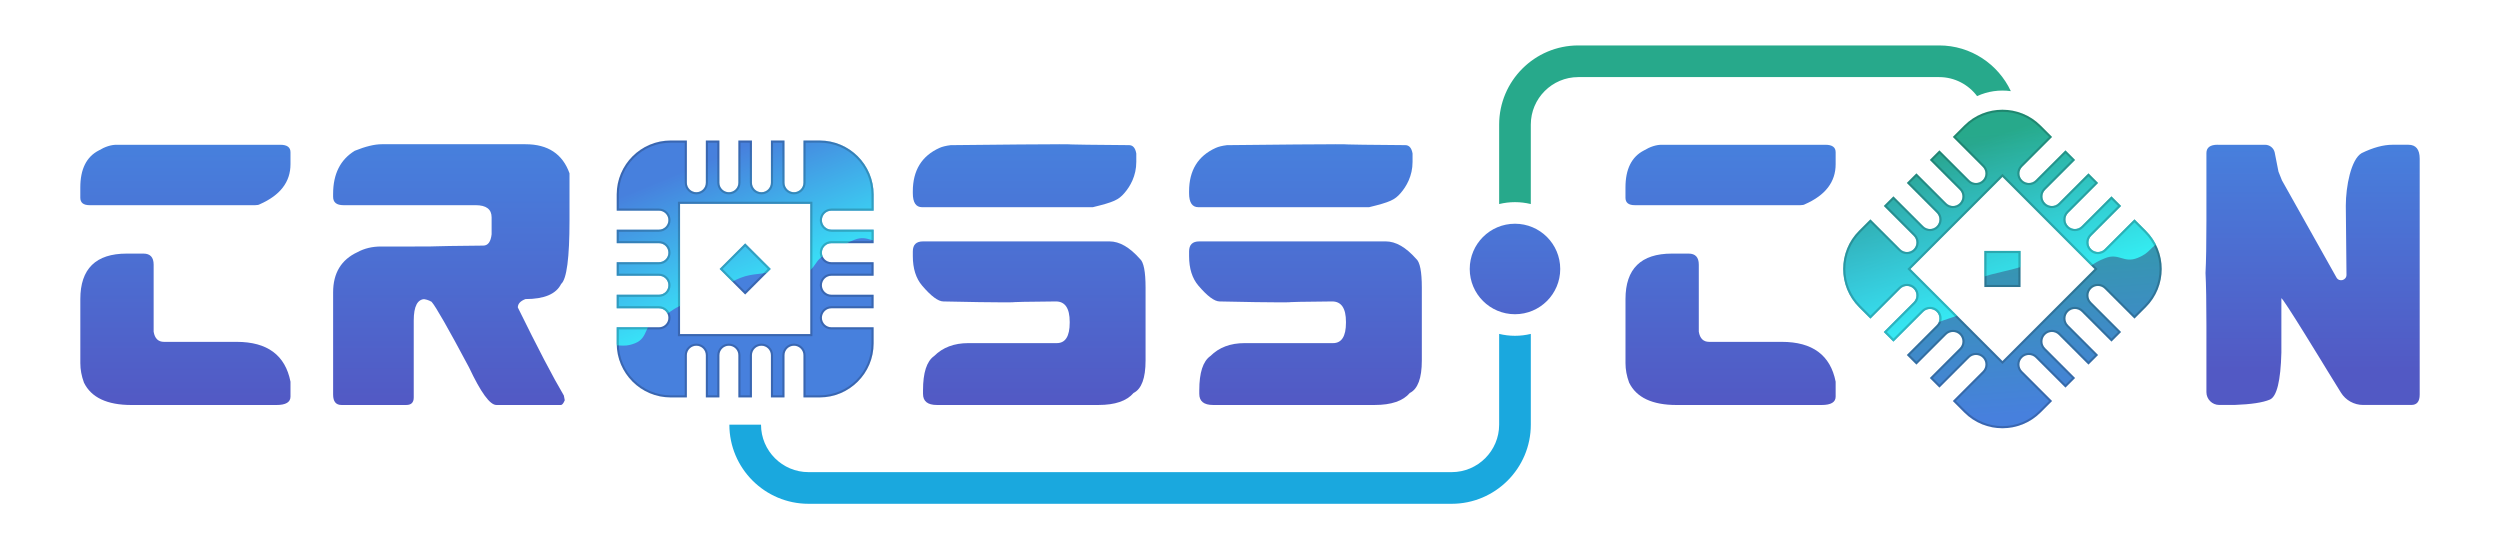 <?xml version="1.0" encoding="UTF-8"?>
<svg id="Layer_8" data-name="Layer 8" xmlns="http://www.w3.org/2000/svg" width="1184.57" height="260.24" xmlns:xlink="http://www.w3.org/1999/xlink" viewBox="0 0 1184.57 260.24"><link xmlns="" type="text/css" rel="stylesheet" id="dark-mode-custom-link"/><link xmlns="" type="text/css" rel="stylesheet" id="dark-mode-general-link"/><style xmlns="" lang="en" type="text/css" id="dark-mode-custom-style"/><style xmlns="" lang="en" type="text/css" id="dark-mode-native-style"/><style xmlns="" lang="en" type="text/css" id="dark-mode-native-sheet"/>
  <defs>
    <linearGradient id="linear-gradient" x1="87.84" y1="68.6" x2="87.84" y2="191.9" gradientUnits="userSpaceOnUse">
      <stop offset="0" stop-color="#4780dd"/>
      <stop offset="1" stop-color="#5259c4"/>
    </linearGradient>
    <linearGradient id="linear-gradient-2" x1="213.85" y1="68.34" x2="213.85" xlink:href="#linear-gradient"/>
    <linearGradient id="linear-gradient-3" x1="487.66" y1="68.34" x2="487.66" xlink:href="#linear-gradient"/>
    <linearGradient id="linear-gradient-4" x1="618.57" y1="68.34" x2="618.57" xlink:href="#linear-gradient"/>
    <linearGradient id="linear-gradient-5" x1="819.99" x2="819.99" xlink:href="#linear-gradient"/>
    <linearGradient id="linear-gradient-6" x1="1095.77" y1="67.23" x2="1095.77" y2="175.4" xlink:href="#linear-gradient"/>
    <linearGradient id="linear-gradient-7" x1="954.13" y1="196.71" x2="943.84" y2="62.45" gradientUnits="userSpaceOnUse">
      <stop offset="0" stop-color="#4780dd"/>
      <stop offset="1" stop-color="#27a98b"/>
    </linearGradient>
    <linearGradient id="linear-gradient-8" x1="717.84" y1="79.95" x2="717.84" y2="184.87" xlink:href="#linear-gradient"/>
    <clipPath id="clippath">
      <path d="m353.09,139.54l-12.1-12.1,12.1-12.1,12.1,12.1-12.1,12.1Zm60.85,15.53v7.66c0,14.1-11.47,25.57-25.57,25.57h-7.66v-20c0-2.49-2.01-4.5-4.5-4.5s-4.5,2.01-4.5,4.5v20h-6.42v-20c0-2.49-2.01-4.5-4.5-4.5s-4.5,2.01-4.5,4.5v20h-6.42v-20c0-2.49-2.01-4.5-4.5-4.5s-4.5,2.01-4.5,4.5v20h-6.42v-20c0-2.49-2.01-4.5-4.5-4.5s-4.5,2.01-4.5,4.5v20h-7.66c-14.1,0-25.57-11.47-25.57-25.57v-7.66h20c2.49,0,4.5-2.01,4.5-4.5s-2.01-4.5-4.5-4.5h-20v-6.42h20c2.49,0,4.5-2.01,4.5-4.5s-2.01-4.5-4.5-4.5h-20v-6.42h20c2.49,0,4.5-2.01,4.5-4.5s-2.01-4.5-4.5-4.5h-20v-6.42h20c2.49,0,4.5-2.01,4.5-4.5s-2.01-4.5-4.5-4.5h-20v-7.66c0-14.1,11.47-25.57,25.57-25.57h7.66v20c0,2.49,2.01,4.5,4.5,4.5s4.5-2.01,4.5-4.5v-20h6.42v20c0,2.49,2.01,4.5,4.5,4.5s4.5-2.01,4.5-4.5v-20h6.42v20c0,2.49,2.01,4.5,4.5,4.5s4.5-2.01,4.5-4.5v-20h6.42v20c0,2.49,2.01,4.5,4.5,4.5s4.5-2.01,4.5-4.5v-20h7.66c14.1,0,25.57,11.47,25.57,25.57v7.66h-20c-2.49,0-4.5,2.01-4.5,4.5s2.01,4.5,4.5,4.5h20v6.42h-20c-2.49,0-4.5,2.01-4.5,4.5s2.01,4.5,4.5,4.5h20v6.42h-20c-2.49,0-4.5,2.01-4.5,4.5s2.01,4.5,4.5,4.5h20v6.42h-20c-2.49,0-4.5,2.01-4.5,4.5s2.01,4.5,4.5,4.5h20Zm-30-58.48h-61.71v61.71h61.71v-61.71Z" style="fill: none;"/>
    </clipPath>
    <linearGradient id="linear-gradient-9" x1="336.96" y1="75.26" x2="370.18" y2="155.98" gradientUnits="userSpaceOnUse">
      <stop offset="0" stop-color="#34ffff" stop-opacity="0"/>
      <stop offset="1" stop-color="#34ffff"/>
    </linearGradient>
    <clipPath id="clippath-1">
      <path d="m957.37,136h-17.11v-17.11h17.11s0,17.11,0,17.11Zm54.01-32.05l5.42,5.42c9.97,9.97,9.97,26.19,0,36.16l-5.42,5.42-14.14-14.14c-1.76-1.76-4.61-1.76-6.36,0-1.76,1.76-1.76,4.61,0,6.36l14.14,14.14-4.54,4.54-14.14-14.14c-1.76-1.76-4.61-1.76-6.36,0-1.76,1.76-1.76,4.61,0,6.36l14.14,14.14-4.54,4.54-14.14-14.14c-1.76-1.76-4.61-1.76-6.36,0-1.76,1.76-1.76,4.61,0,6.36l14.14,14.14-4.54,4.54-14.14-14.14c-1.76-1.76-4.61-1.76-6.36,0s-1.76,4.61,0,6.36l14.14,14.14-5.42,5.42c-9.97,9.97-26.19,9.97-36.16,0l-5.42-5.42,14.14-14.14c1.76-1.76,1.76-4.61,0-6.36-1.76-1.76-4.61-1.76-6.36,0l-14.14,14.14-4.54-4.54,14.14-14.14c1.76-1.76,1.76-4.61,0-6.36s-4.61-1.76-6.36,0l-14.14,14.14-4.54-4.54,14.14-14.14c1.76-1.76,1.76-4.61,0-6.36-1.76-1.76-4.61-1.76-6.36,0l-14.14,14.14-4.54-4.54,14.14-14.14c1.76-1.76,1.76-4.61,0-6.36-1.76-1.76-4.61-1.76-6.36,0l-14.14,14.14-5.42-5.42c-9.97-9.97-9.97-26.19,0-36.16l5.42-5.42,14.14,14.14c1.76,1.76,4.61,1.76,6.36,0,1.76-1.76,1.76-4.61,0-6.36l-14.14-14.14,4.54-4.54,14.14,14.14c1.76,1.76,4.61,1.76,6.36,0,1.76-1.76,1.76-4.61,0-6.36l-14.14-14.14,4.54-4.54,14.14,14.14c1.76,1.76,4.61,1.76,6.36,0,1.76-1.76,1.76-4.61,0-6.36l-14.14-14.14,4.54-4.54,14.14,14.14c1.76,1.76,4.61,1.76,6.36,0,1.76-1.76,1.76-4.61,0-6.36l-14.14-14.14,5.42-5.42c9.97-9.97,26.19-9.97,36.16,0l5.42,5.42-14.14,14.14c-1.76,1.76-1.76,4.61,0,6.36,1.76,1.76,4.61,1.76,6.36,0l14.14-14.14,4.54,4.54-14.14,14.14c-1.76,1.76-1.76,4.61,0,6.36,1.76,1.76,4.61,1.76,6.36,0l14.14-14.14,4.54,4.54-14.14,14.14c-1.76,1.76-1.76,4.61,0,6.36,1.76,1.76,4.61,1.76,6.36,0l14.14-14.14,4.54,4.54-14.14,14.14c-1.76,1.76-1.76,4.61,0,6.36s4.61,1.76,6.36,0l14.14-14.14Zm-62.56-20.14l-43.63,43.63,43.63,43.63,43.63-43.63-43.63-43.63Z" style="fill: none;"/>
    </clipPath>
    <linearGradient id="linear-gradient-10" x1="926.13" y1="70.99" x2="956.48" y2="158.63" gradientUnits="userSpaceOnUse">
      <stop offset="0" stop-color="#34ffff" stop-opacity="0"/>
      <stop offset="1" stop-color="#34ffff"/>
    </linearGradient>
  </defs>
  <path d="m55.21,68.6h77.6c3.22,0,4.83,1.18,4.83,3.53v5.69c0,8.39-4.86,14.71-14.57,18.97-.46.29-1.18.43-2.16.43H42.45c-2.93,0-4.4-1.18-4.4-3.53v-4.83c0-8.74,2.93-14.6,8.79-17.59,2.99-1.78,5.78-2.67,8.36-2.67Zm4.83,51.56h7.93c3.22,0,4.83,1.75,4.83,5.26v31.73c.52,3.22,2.16,4.83,4.91,4.83h34.41c14.54,0,23.05,6.29,25.52,18.88v7.07c0,2.64-2.21,3.97-6.64,3.97H62.28c-11.55,0-19.05-3.54-22.5-10.6-1.15-3.1-1.72-6.18-1.72-9.23v-30.35c0-14.37,7.33-21.56,21.99-21.56Z" style="fill: url(#linear-gradient);"/>
  <path d="m180.95,68.34h68.03c10.63,0,17.59,4.6,20.87,13.79v22.24c0,17.82-1.32,27.88-3.97,30.18-2.36,4.77-7.99,7.16-16.9,7.16-2.41.92-3.62,2.24-3.62,3.97,9.43,19.2,16.7,33.11,21.81,41.73l.43,2.24c-.58,1.38-1.15,2.13-1.72,2.24h-30.69c-3.05,0-7.36-5.92-12.93-17.76-9.89-18.57-15.81-28.94-17.76-31.13-1.5-.86-2.96-1.29-4.4-1.29h1.29c-3.56,0-5.35,3.39-5.35,10.17v36.47c0,2.36-1.18,3.54-3.54,3.54h-30.69c-2.64,0-3.97-1.64-3.97-4.91v-48.46c0-9.14,3.85-15.49,11.55-19.05,3.28-1.78,6.98-2.67,11.12-2.67h15.52c17.07,0,1.38-.14,32.94-.43,2.24,0,3.56-1.78,3.97-5.35v-8.02c0-3.85-2.53-5.78-7.59-5.78h-62.6c-3.28,0-4.91-1.32-4.91-3.97v-1.38c0-9.43,3.42-16.24,10.26-20.43,5.12-2.07,9.4-3.1,12.85-3.1Z" style="fill: url(#linear-gradient-2);"/>
  <path d="m501.76,68.34c10.58,0-5.02.14,33.2.43,1.84,0,2.99,1.32,3.45,3.97v3.97c0,6.67-2.93,11.66-5.69,14.83s-4.97,4.22-14.92,6.64h-80.88c-2.93,0-4.4-2.21-4.4-6.64v-.86c0-9.94,4.22-16.81,12.67-20.61,1.26-.57,3.02-1.01,5.26-1.29,26.44-.29,43.54-.43,51.3-.43Zm-64.41,46.04h88.38c4.71,0,9.51,2.76,14.4,8.28,1.78,1.5,2.67,6.04,2.67,13.62v34.57c0,8.33-1.9,13.45-5.69,15.35-3.22,3.79-8.77,5.69-16.64,5.69h-76.57c-4.37,0-6.55-1.75-6.55-5.26v-1.72c0-8.33,1.75-13.74,5.26-16.21,4.08-4.08,9.48-6.12,16.21-6.12h41.91c4.08,0,6.12-3.22,6.12-9.66v-.43c0-6.44-2.19-9.66-6.55-9.66-31.21.29-12.97.43-25.27.43-5.4,0-14.74-.14-28.02-.43-2.47,0-5.83-2.5-10.09-7.5-2.93-3.45-4.4-8.1-4.4-13.97v-2.24c0-3.16,1.61-4.74,4.83-4.74Z" style="fill: url(#linear-gradient-3);"/>
  <path d="m632.66,68.34c10.58,0-5.02.14,33.2.43,1.84,0,2.99,1.32,3.45,3.97v3.97c0,6.67-2.93,11.66-5.69,14.83s-4.97,4.22-14.92,6.64h-80.88c-2.93,0-4.4-2.21-4.4-6.64v-.86c0-9.94,4.22-16.81,12.67-20.61,1.26-.57,3.02-1.01,5.26-1.29,26.44-.29,43.54-.43,51.3-.43Zm-64.41,46.04h88.38c4.71,0,9.51,2.76,14.4,8.28,1.78,1.5,2.67,6.04,2.67,13.62v34.57c0,8.33-1.9,13.45-5.69,15.35-3.22,3.79-8.77,5.69-16.64,5.69h-76.57c-4.37,0-6.55-1.75-6.55-5.26v-1.72c0-8.33,1.75-13.74,5.26-16.21,4.08-4.08,9.48-6.12,16.21-6.12h41.91c4.08,0,6.12-3.22,6.12-9.66v-.43c0-6.44-2.19-9.66-6.55-9.66-31.21.29-12.97.43-25.27.43-5.4,0-14.74-.14-28.02-.43-2.47,0-5.83-2.5-10.09-7.5-2.93-3.45-4.4-8.1-4.4-13.97v-2.24c0-3.16,1.61-4.74,4.83-4.74Z" style="fill: url(#linear-gradient-4);"/>
  <path d="m787.35,68.6h77.6c3.22,0,4.83,1.18,4.83,3.53v5.69c0,8.39-4.86,14.71-14.57,18.97-.46.29-1.18.43-2.16.43h-78.46c-2.93,0-4.4-1.18-4.4-3.53v-4.83c0-8.74,2.93-14.6,8.79-17.59,2.99-1.78,5.78-2.67,8.36-2.67Zm4.83,51.56h7.93c3.22,0,4.83,1.75,4.83,5.26v31.73c.52,3.22,2.16,4.83,4.91,4.83h34.41c14.54,0,23.05,6.29,25.52,18.88v7.07c0,2.64-2.21,3.97-6.64,3.97h-68.72c-11.55,0-19.05-3.54-22.5-10.6-1.15-3.1-1.72-6.18-1.72-9.23v-30.35c0-14.37,7.33-21.56,21.99-21.56Z" style="fill: url(#linear-gradient-5);"/>
  <path d="m1050.81,68.6h22.45c2.15,0,4.03,1.47,4.54,3.56l1.8,9.16c.05.22,1.55,3.97,1.66,4.16l25.82,46.01c1.28,2.29,4.77,1.36,4.75-1.27l-.32-32.72c0-9.25,2.5-22.06,7.5-24.94,5.4-2.64,10.29-3.97,14.66-3.97h7.5c3.56,0,5.35,2.21,5.35,6.64v111.74c0,3.28-1.32,4.91-3.97,4.91h-22.84c-4.29,0-8.28-2.23-10.53-5.88l-6.58-10.66s-21.62-35.56-21.62-33.95v25.66c-.34,13.45-2.17,20.88-5.47,22.29-3.31,1.41-8.9,2.26-16.77,2.54h-7.21c-3.35,0-6.07-2.72-6.07-6.07v-31.61c0-10.98-.14-19.25-.43-24.83.29-5.63.43-13.91.43-24.83v-31.99c0-2.64,1.78-3.97,5.35-3.97Z" style="fill: url(#linear-gradient-6);"/>
  <path d="m353.09,139.54l-12.1-12.1,12.1-12.1,12.1,12.1-12.1,12.1Zm60.85,15.53v7.66c0,14.1-11.47,25.57-25.57,25.57h-7.66v-20c0-2.49-2.01-4.5-4.5-4.5s-4.5,2.01-4.5,4.5v20h-6.42v-20c0-2.49-2.01-4.5-4.5-4.5s-4.5,2.01-4.5,4.5v20h-6.42v-20c0-2.49-2.01-4.5-4.5-4.5s-4.5,2.01-4.5,4.5v20h-6.42v-20c0-2.49-2.01-4.5-4.5-4.5s-4.5,2.01-4.5,4.5v20h-7.66c-14.1,0-25.57-11.47-25.57-25.57v-7.66h20c2.49,0,4.5-2.01,4.5-4.5s-2.01-4.5-4.5-4.5h-20v-6.42h20c2.49,0,4.5-2.01,4.5-4.5s-2.01-4.5-4.5-4.5h-20v-6.42h20c2.49,0,4.5-2.01,4.5-4.5s-2.01-4.5-4.5-4.5h-20v-6.42h20c2.49,0,4.5-2.01,4.5-4.5s-2.01-4.5-4.5-4.5h-20v-7.66c0-14.1,11.47-25.57,25.57-25.57h7.66v20c0,2.49,2.01,4.5,4.5,4.5s4.5-2.01,4.5-4.5v-20h6.42v20c0,2.49,2.01,4.5,4.5,4.5s4.5-2.01,4.5-4.5v-20h6.42v20c0,2.49,2.01,4.5,4.5,4.5s4.5-2.01,4.5-4.5v-20h6.42v20c0,2.49,2.01,4.5,4.5,4.5s4.5-2.01,4.5-4.5v-20h7.66c14.1,0,25.57,11.47,25.57,25.57v7.66h-20c-2.49,0-4.5,2.01-4.5,4.5s2.01,4.5,4.5,4.5h20v6.42h-20c-2.49,0-4.5,2.01-4.5,4.5s2.01,4.5,4.5,4.5h20v6.42h-20c-2.49,0-4.5,2.01-4.5,4.5s2.01,4.5,4.5,4.5h20v6.42h-20c-2.49,0-4.5,2.01-4.5,4.5s2.01,4.5,4.5,4.5h20Zm-30-58.48h-61.71v61.71h61.71v-61.71Z" style="fill: #4780dd;"/>
  <path d="m940.26,136v-17.11s17.11,0,17.11,0v17.11s-17.11,0-17.11,0Zm32.05,54.01l-5.42,5.42c-9.97,9.97-26.19,9.97-36.16,0l-5.42-5.42,14.14-14.14c1.76-1.76,1.76-4.61,0-6.36-1.76-1.76-4.61-1.76-6.36,0l-14.14,14.14-4.54-4.54,14.14-14.14c1.76-1.76,1.76-4.61,0-6.36-1.76-1.76-4.61-1.76-6.36,0l-14.14,14.14-4.54-4.54,14.14-14.14c1.76-1.76,1.76-4.61,0-6.36-1.76-1.76-4.61-1.76-6.36,0l-14.14,14.14-4.54-4.54,14.14-14.14c1.76-1.76,1.76-4.61,0-6.36-1.76-1.76-4.61-1.76-6.36,0l-14.14,14.14-5.42-5.42c-9.97-9.97-9.97-26.19,0-36.16l5.42-5.42,14.14,14.14c1.76,1.76,4.61,1.76,6.36,0,1.76-1.76,1.76-4.61,0-6.36l-14.14-14.14,4.54-4.54,14.14,14.14c1.76,1.76,4.61,1.76,6.36,0s1.76-4.61,0-6.36l-14.14-14.14,4.54-4.54,14.14,14.14c1.76,1.76,4.61,1.76,6.36,0s1.76-4.61,0-6.36l-14.14-14.14,4.54-4.54,14.14,14.14c1.76,1.76,4.61,1.76,6.36,0,1.76-1.76,1.76-4.61,0-6.36l-14.14-14.14,5.42-5.42c9.97-9.97,26.19-9.97,36.16,0l5.42,5.42-14.14,14.14c-1.76,1.76-1.76,4.61,0,6.36s4.61,1.76,6.36,0l14.14-14.14,4.54,4.54-14.14,14.14c-1.76,1.76-1.76,4.61,0,6.36,1.76,1.76,4.61,1.76,6.36,0l14.14-14.14,4.54,4.54-14.14,14.14c-1.76,1.76-1.76,4.61,0,6.36,1.76,1.76,4.61,1.76,6.36,0l14.14-14.14,4.54,4.54-14.14,14.14c-1.76,1.76-1.76,4.61,0,6.36s4.61,1.76,6.36,0l14.14-14.14,5.42,5.42c9.97,9.97,9.97,26.19,0,36.16l-5.42,5.42-14.14-14.14c-1.76-1.76-4.61-1.76-6.36,0s-1.76,4.61,0,6.36l14.14,14.14-4.54,4.54-14.14-14.14c-1.76-1.76-4.61-1.76-6.36,0s-1.76,4.61,0,6.36l14.14,14.14-4.54,4.54-14.14-14.14c-1.76-1.76-4.61-1.76-6.36,0-1.76,1.76-1.76,4.61,0,6.36l14.14,14.14-4.54,4.54-14.14-14.14c-1.76-1.76-4.61-1.76-6.36,0s-1.76,4.61,0,6.36l14.14,14.14Zm20.14-62.56l-43.63-43.63-43.63,43.63,43.63,43.63,43.63-43.63Z" style="fill: url(#linear-gradient-7);"/>
  <circle cx="717.84" cy="127.45" r="21.44" style="fill: url(#linear-gradient-8);"/>
  <path d="m717.84,159.11c-2.59,0-5.09-.32-7.5-.9v43c0,12.41-10.09,22.5-22.5,22.5h-304.75c-12.41,0-22.5-10.09-22.5-22.5h-15c0,20.68,16.82,37.5,37.5,37.5h304.75c20.68,0,37.5-16.82,37.5-37.5v-43c-2.41.58-4.91.9-7.5.9Z" style="fill: #1aa8de;"/>
  <path d="m936.8,45.54c5.03-2.32,10.6-3.1,15.99-2.35-5.98-12.78-18.95-21.66-33.97-21.66h-170.98c-20.68,0-37.5,16.82-37.5,37.5v37.65c2.41-.58,4.92-.9,7.5-.9s5.09.32,7.5.9v-37.65c0-12.41,10.09-22.5,22.5-22.5h170.98c7.35,0,13.88,3.55,17.98,9.01Z" style="fill: #27a98b;"/>
  <g style="clip-path: url(#clippath);">
    <path d="m441.39,97.79c-3.08,6.48-2.16,5.15-8.84,7.75s-5.58,5.43-12.26,8.04-8.71-2.59-15.39.02-6.11,4.07-12.79,6.68c-6.68,2.61-4.91,7.13-11.59,9.74-6.68,2.61-5.79-4.74-12.47-2.14s-10.62,1.2-17.3,3.81-6.15,4.91-12.83,7.52-6.84,2.19-13.52,4.79-6.08,4.16-12.76,6.77-4.08,9.27-10.76,11.88c-6.69,2.61-7.9-.52-14.59,2.09s-6.43,2.58-13.09-.1c-6.26-2.52.9-5.09-1.55-11.38-2.45-6.29-9.17-3.66-11.62-9.95s-1-6.85-3.46-13.14c-2.45-6.29-2.65-6.21-5.11-12.5-2.45-6.29-3.83-5.75-6.28-12.04s1.22-7.72-1.24-14.01-8.15-5.46-5.26-11.56c3.08-6.48,4.86-5.15,11.54-7.76s8,.78,14.68-1.82,7.56-.35,14.24-2.95,3.89-9.77,10.57-12.37c6.68-2.61,9.24,3.96,15.92,1.35s5.31-6.12,11.99-8.72,7.62-.21,14.3-2.81,3.76-10.1,10.44-12.7,7.15-1.41,13.83-4.01,7.69-.01,14.38-2.62,9.2,3.86,15.88,1.26c6.69-2.61,3.33-11.2,10.02-13.81s8.8-5.29,15.45-2.61c6.26,2.52,3.86,6.87,6.31,13.16s-.5,7.44,1.95,13.72-2.24,8.12.22,14.4,12.88,2.22,15.34,8.51-.52,7.45,1.93,13.74,4.67,4.99,7.66,11.05c2.44,4.96-1.03,6.65-3.93,12.75Z" style="fill: url(#linear-gradient-9);"/>
  </g>
  <g style="clip-path: url(#clippath-1);">
    <path d="m1033.82,106.3c-3.04,6.49-2.13,5.16-8.79,7.81-6.66,2.65-5.54,5.47-12.21,8.11-6.66,2.65-8.72-2.54-15.39.11-6.67,2.65-6.08,4.11-12.75,6.76-6.66,2.65-2.32-5.79-8.99-3.15-6.66,2.65-9.09-2.99-15.75-.34-6.67,2.65-15.08,3.52-21.75,6.16s-.93,13.93-7.59,16.58-6.83,2.23-13.5,4.87-6.05,4.2-12.72,6.84-4.02,9.3-10.69,11.95c-6.67,2.65-7.91-.47-14.58,2.18s-6.42,2.62-13.09-.02c-6.28-2.48.87-5.09-1.62-11.37-2.49-6.27-9.2-3.61-11.69-9.88-2.49-6.27-1.04-6.85-3.53-13.12-2.49-6.27-2.69-6.19-5.18-12.47-2.49-6.27-3.86-5.73-6.35-12-2.49-6.28,1.17-7.73-1.32-14.01-2.49-6.28-8.19-5.41-5.33-11.53,3.04-6.49,4.82-5.18,11.49-7.83,6.66-2.65,8.01.74,14.67-1.91,6.66-2.65,7.56-.39,14.22-3.04,6.67-2.65,3.83-9.79,10.49-12.44,6.66-2.65,9.26,3.9,15.93,1.26,6.66-2.65,5.27-6.15,11.94-8.8,6.67-2.65,7.62-.25,14.28-2.9s3.69-10.12,10.36-12.77c6.66-2.65,7.14-1.45,13.8-4.1,6.67-2.65,7.69-.06,14.36-2.71,6.66-2.65,9.23,3.81,15.89,1.16s3.26-11.23,9.93-13.88,8.77-5.34,15.44-2.7c6.28,2.48,3.9,6.85,6.39,13.12,2.49,6.27-.46,7.44,2.03,13.71,2.49,6.27-2.19,8.13.3,14.4,2.49,6.27,12.9,2.14,15.39,8.41,2.49,6.27-.48,7.45,2.01,13.72,2.49,6.28,4.7,4.96,7.73,11,2.47,4.94-1,6.65-3.86,12.77Z" style="fill: url(#linear-gradient-10);"/>
  </g>
  <g style="opacity: .2;">
    <path d="m388.37,67.59c13.55,0,24.57,11.02,24.57,24.57v6.66h-19c-3.03,0-5.5,2.47-5.5,5.5s2.47,5.5,5.5,5.5h19v4.42h-19c-3.03,0-5.5,2.47-5.5,5.5s2.47,5.5,5.5,5.5h19v4.42h-19c-3.03,0-5.5,2.47-5.5,5.5s2.47,5.5,5.5,5.5h19v4.42h-19c-3.03,0-5.5,2.47-5.5,5.5s2.47,5.5,5.5,5.5h19v6.66c0,13.55-11.02,24.57-24.57,24.57h-6.66v-19c0-3.03-2.47-5.5-5.5-5.5s-5.5,2.47-5.5,5.5v19h-4.42v-19c0-3.03-2.47-5.5-5.5-5.5s-5.5,2.47-5.5,5.5v19h-4.42v-19c0-3.03-2.47-5.5-5.5-5.5s-5.5,2.47-5.5,5.5v19h-4.42v-19c0-3.03-2.47-5.5-5.5-5.5s-5.5,2.47-5.5,5.5v19h-6.66c-13.55,0-24.57-11.02-24.57-24.57v-6.66h19c3.03,0,5.5-2.47,5.5-5.5s-2.47-5.5-5.5-5.5h-19v-4.42h19c3.03,0,5.5-2.47,5.5-5.5s-2.47-5.5-5.5-5.5h-19v-4.42h19c3.03,0,5.5-2.47,5.5-5.5s-2.47-5.5-5.5-5.5h-19v-4.42h19c3.03,0,5.5-2.47,5.5-5.5s-2.47-5.5-5.5-5.5h-19v-6.66c0-13.55,11.02-24.57,24.57-24.57h6.66v19c0,3.03,2.47,5.5,5.5,5.5s5.5-2.47,5.5-5.5v-19h4.42v19c0,3.03,2.47,5.5,5.5,5.5s5.5-2.47,5.5-5.5v-19h4.42v19c0,3.03,2.47,5.5,5.5,5.5s5.5-2.47,5.5-5.5v-19h4.42v19c0,3.03,2.47,5.5,5.5,5.5s5.5-2.47,5.5-5.5v-19h6.66m-67.14,91.71h63.71v-63.71h-63.71v63.71m31.85-42.54l10.68,10.68-10.68,10.68-10.68-10.68,10.68-10.68m35.28-50.17h-7.66v20c0,2.49-2.01,4.5-4.5,4.5s-4.5-2.01-4.5-4.5v-20h-6.42v20c0,2.49-2.01,4.5-4.5,4.5s-4.5-2.01-4.5-4.5v-20h-6.42v20c0,2.49-2.01,4.5-4.5,4.5s-4.5-2.01-4.5-4.5v-20h-6.42v20c0,2.49-2.01,4.5-4.5,4.5s-4.5-2.01-4.5-4.5v-20h-7.66c-14.1,0-25.57,11.47-25.57,25.57v7.66h20c2.49,0,4.5,2.01,4.5,4.5s-2.01,4.5-4.5,4.5h-20v6.42h20c2.49,0,4.5,2.01,4.5,4.5s-2.01,4.5-4.5,4.5h-20v6.42h20c2.49,0,4.5,2.01,4.5,4.5s-2.01,4.5-4.5,4.5h-20v6.42h20c2.49,0,4.5,2.01,4.5,4.5s-2.01,4.5-4.5,4.5h-20v7.66c0,14.1,11.47,25.57,25.57,25.57h7.66v-20c0-2.49,2.01-4.5,4.5-4.5s4.5,2.01,4.5,4.5v20h6.42v-20c0-2.49,2.01-4.5,4.5-4.5s4.5,2.01,4.5,4.5v20h6.42v-20c0-2.49,2.01-4.5,4.5-4.5s4.5,2.01,4.5,4.5v20h6.42v-20c0-2.49,2.01-4.5,4.5-4.5s4.5,2.01,4.5,4.5v20h7.66c14.1,0,25.57-11.47,25.57-25.57v-7.66h-20c-2.49,0-4.5-2.01-4.5-4.5s2.01-4.5,4.5-4.5h20v-6.42h-20c-2.49,0-4.5-2.01-4.5-4.5s2.01-4.5,4.5-4.5h20v-6.42h-20c-2.49,0-4.5-2.01-4.5-4.5s2.01-4.5,4.5-4.5h20v-6.42h-20c-2.49,0-4.5-2.01-4.5-4.5s2.01-4.5,4.5-4.5h20v-7.66c0-14.1-11.47-25.57-25.57-25.57h0Zm-66.14,91.71v-61.71h61.71v61.71h-61.71Zm30.85-42.95l-12.1,12.1,12.1,12.1,12.1-12.1-12.1-12.1h0Z"/>
  </g>
  <g style="opacity: .2;">
    <path d="m948.82,52.99c6.57,0,12.74,2.55,17.37,7.18l4.71,4.71-13.44,13.43c-1.04,1.04-1.61,2.42-1.61,3.89s.57,2.85,1.61,3.89c1.04,1.04,2.42,1.61,3.89,1.61s2.85-.57,3.89-1.61l13.44-13.43,3.12,3.12-13.44,13.44c-1.04,1.04-1.61,2.42-1.61,3.89s.57,2.85,1.61,3.89c1.04,1.04,2.42,1.61,3.89,1.61s2.85-.57,3.89-1.61l13.44-13.43,3.12,3.12-13.44,13.43c-1.04,1.04-1.61,2.42-1.61,3.89s.57,2.85,1.61,3.89c1.04,1.04,2.42,1.61,3.89,1.61s2.85-.57,3.89-1.61l13.43-13.44,3.12,3.12-13.44,13.44c-1.04,1.04-1.61,2.42-1.61,3.89s.57,2.85,1.61,3.89,2.42,1.61,3.89,1.61,2.85-.57,3.89-1.61l13.44-13.44,4.71,4.71c4.63,4.63,7.18,10.8,7.18,17.37s-2.55,12.74-7.18,17.37l-4.71,4.71-13.44-13.43c-1.04-1.04-2.42-1.61-3.89-1.61s-2.85.57-3.89,1.61c-1.04,1.04-1.61,2.42-1.61,3.89s.57,2.85,1.61,3.89l13.44,13.43-3.12,3.12-13.43-13.44c-1.04-1.04-2.42-1.61-3.89-1.61s-2.85.57-3.89,1.61c-2.14,2.14-2.14,5.63,0,7.78l13.44,13.44-3.12,3.12-13.43-13.43c-1.04-1.04-2.42-1.61-3.89-1.61s-2.85.57-3.89,1.61c-1.04,1.04-1.61,2.42-1.61,3.89s.57,2.85,1.61,3.89l13.44,13.44-3.12,3.12-13.44-13.43c-1.04-1.04-2.42-1.61-3.89-1.61s-2.85.57-3.89,1.61c-1.04,1.04-1.61,2.42-1.61,3.89s.57,2.85,1.61,3.89l13.44,13.43-4.71,4.71c-4.63,4.63-10.8,7.18-17.37,7.18s-12.74-2.55-17.37-7.18l-4.71-4.71,13.44-13.43c1.04-1.04,1.61-2.42,1.61-3.89s-.57-2.85-1.61-3.89c-1.04-1.04-2.42-1.61-3.89-1.61s-2.85.57-3.89,1.61l-13.44,13.43-3.12-3.12,13.44-13.44c2.14-2.14,2.14-5.63,0-7.78-1.04-1.04-2.42-1.61-3.89-1.61s-2.85.57-3.89,1.61l-13.43,13.43-3.12-3.12,13.44-13.44c1.04-1.04,1.61-2.42,1.61-3.89s-.57-2.85-1.61-3.89-2.42-1.61-3.89-1.61-2.85.57-3.89,1.61l-13.44,13.44-3.12-3.12,13.44-13.43c1.04-1.04,1.61-2.42,1.61-3.89s-.57-2.85-1.61-3.89c-1.04-1.04-2.42-1.61-3.89-1.61s-2.85.57-3.89,1.61l-13.44,13.43-4.71-4.71c-4.63-4.63-7.18-10.8-7.18-17.37s2.55-12.74,7.18-17.37l4.71-4.71,13.44,13.44c1.04,1.04,2.42,1.61,3.89,1.61s2.85-.57,3.89-1.61c1.04-1.04,1.61-2.42,1.61-3.89s-.57-2.85-1.61-3.89l-13.44-13.44,3.12-3.12,13.43,13.44c1.04,1.04,2.42,1.61,3.89,1.61s2.85-.57,3.89-1.61c2.14-2.14,2.14-5.63,0-7.78l-13.44-13.43,3.12-3.12,13.43,13.43c1.04,1.04,2.42,1.61,3.89,1.61s2.85-.57,3.89-1.61c1.04-1.04,1.61-2.42,1.61-3.89s-.57-2.85-1.61-3.89l-13.44-13.44,3.12-3.12,13.44,13.43c1.04,1.04,2.42,1.61,3.89,1.61s2.85-.57,3.89-1.61c1.04-1.04,1.61-2.42,1.61-3.89s-.57-2.85-1.61-3.89l-13.44-13.43,4.71-4.71c4.63-4.63,10.8-7.18,17.37-7.18m0,119.51l.71-.71,43.63-43.63.71-.71-.71-.71-43.63-43.63-.71-.71-.71.71-43.63,43.63-.71.71.71.71,43.63,43.63.71.71m7.55-52.6v15.11h-15.11v-15.11h15.11m-7.55-67.9c-6.55,0-13.1,2.49-18.08,7.48l-5.42,5.42,14.14,14.14c1.76,1.76,1.76,4.61,0,6.36-.88.88-2.03,1.32-3.18,1.32s-2.3-.44-3.18-1.32l-14.14-14.14-4.54,4.54,14.14,14.14c1.76,1.76,1.76,4.61,0,6.36-.88.88-2.03,1.32-3.18,1.32s-2.3-.44-3.18-1.32l-14.14-14.14-4.54,4.54,14.14,14.14c1.76,1.76,1.76,4.61,0,6.36-.88.88-2.03,1.32-3.18,1.32s-2.3-.44-3.18-1.32l-14.14-14.14-4.54,4.54,14.14,14.14c1.76,1.76,1.76,4.61,0,6.36-.88.88-2.03,1.32-3.18,1.32s-2.3-.44-3.18-1.32l-14.14-14.14-5.42,5.42c-9.97,9.97-9.97,26.19,0,36.16l5.42,5.42,14.14-14.14c.88-.88,2.03-1.32,3.18-1.32s2.3.44,3.18,1.32c1.76,1.76,1.76,4.61,0,6.36l-14.14,14.14,4.54,4.54,14.14-14.14c.88-.88,2.03-1.32,3.18-1.32s2.3.44,3.18,1.32c1.76,1.76,1.76,4.61,0,6.36l-14.14,14.14,4.54,4.54,14.14-14.14c.88-.88,2.03-1.32,3.18-1.32s2.3.44,3.18,1.32c1.76,1.76,1.76,4.61,0,6.36l-14.14,14.14,4.54,4.54,14.14-14.14c.88-.88,2.03-1.32,3.18-1.32s2.3.44,3.18,1.32c1.76,1.76,1.76,4.61,0,6.36l-14.14,14.14,5.42,5.42c4.98,4.98,11.53,7.48,18.08,7.48s13.1-2.49,18.08-7.48l5.42-5.42-14.14-14.14c-1.76-1.76-1.76-4.61,0-6.36.88-.88,2.03-1.32,3.18-1.32s2.3.44,3.18,1.32l14.14,14.14,4.54-4.54-14.14-14.14c-1.76-1.76-1.76-4.61,0-6.36.88-.88,2.03-1.32,3.18-1.32s2.3.44,3.18,1.32l14.14,14.14,4.54-4.54-14.14-14.14c-1.76-1.76-1.76-4.61,0-6.36.88-.88,2.03-1.32,3.18-1.32s2.3.44,3.18,1.32l14.14,14.14,4.54-4.54-14.14-14.14c-1.76-1.76-1.76-4.61,0-6.36.88-.88,2.03-1.32,3.18-1.32s2.3.44,3.18,1.32l14.14,14.14,5.42-5.42c9.97-9.97,9.97-26.19,0-36.16l-5.42-5.42-14.14,14.14c-.88.88-2.03,1.32-3.18,1.32s-2.3-.44-3.18-1.32c-1.76-1.76-1.76-4.61,0-6.36l14.14-14.14-4.54-4.54-14.14,14.14c-.88.88-2.03,1.32-3.18,1.32s-2.3-.44-3.18-1.32c-1.76-1.76-1.76-4.61,0-6.36l14.14-14.14-4.54-4.54-14.14,14.14c-.88.88-2.03,1.32-3.18,1.32s-2.3-.44-3.18-1.32c-1.76-1.76-1.76-4.61,0-6.36l14.14-14.14-4.54-4.54-14.14,14.14c-.88.88-2.03,1.32-3.18,1.32s-2.3-.44-3.18-1.32c-1.76-1.76-1.76-4.61,0-6.36l14.14-14.14-5.42-5.42c-4.99-4.99-11.53-7.48-18.08-7.48h0Zm0,119.09l-43.63-43.63,43.63-43.63,43.63,43.63-43.63,43.63h0Zm8.55-52.19h-17.11v17.11h17.11v-17.11h0Z"/>
  </g>
<script xmlns="" id="bw-fido2-page-script"/></svg>
